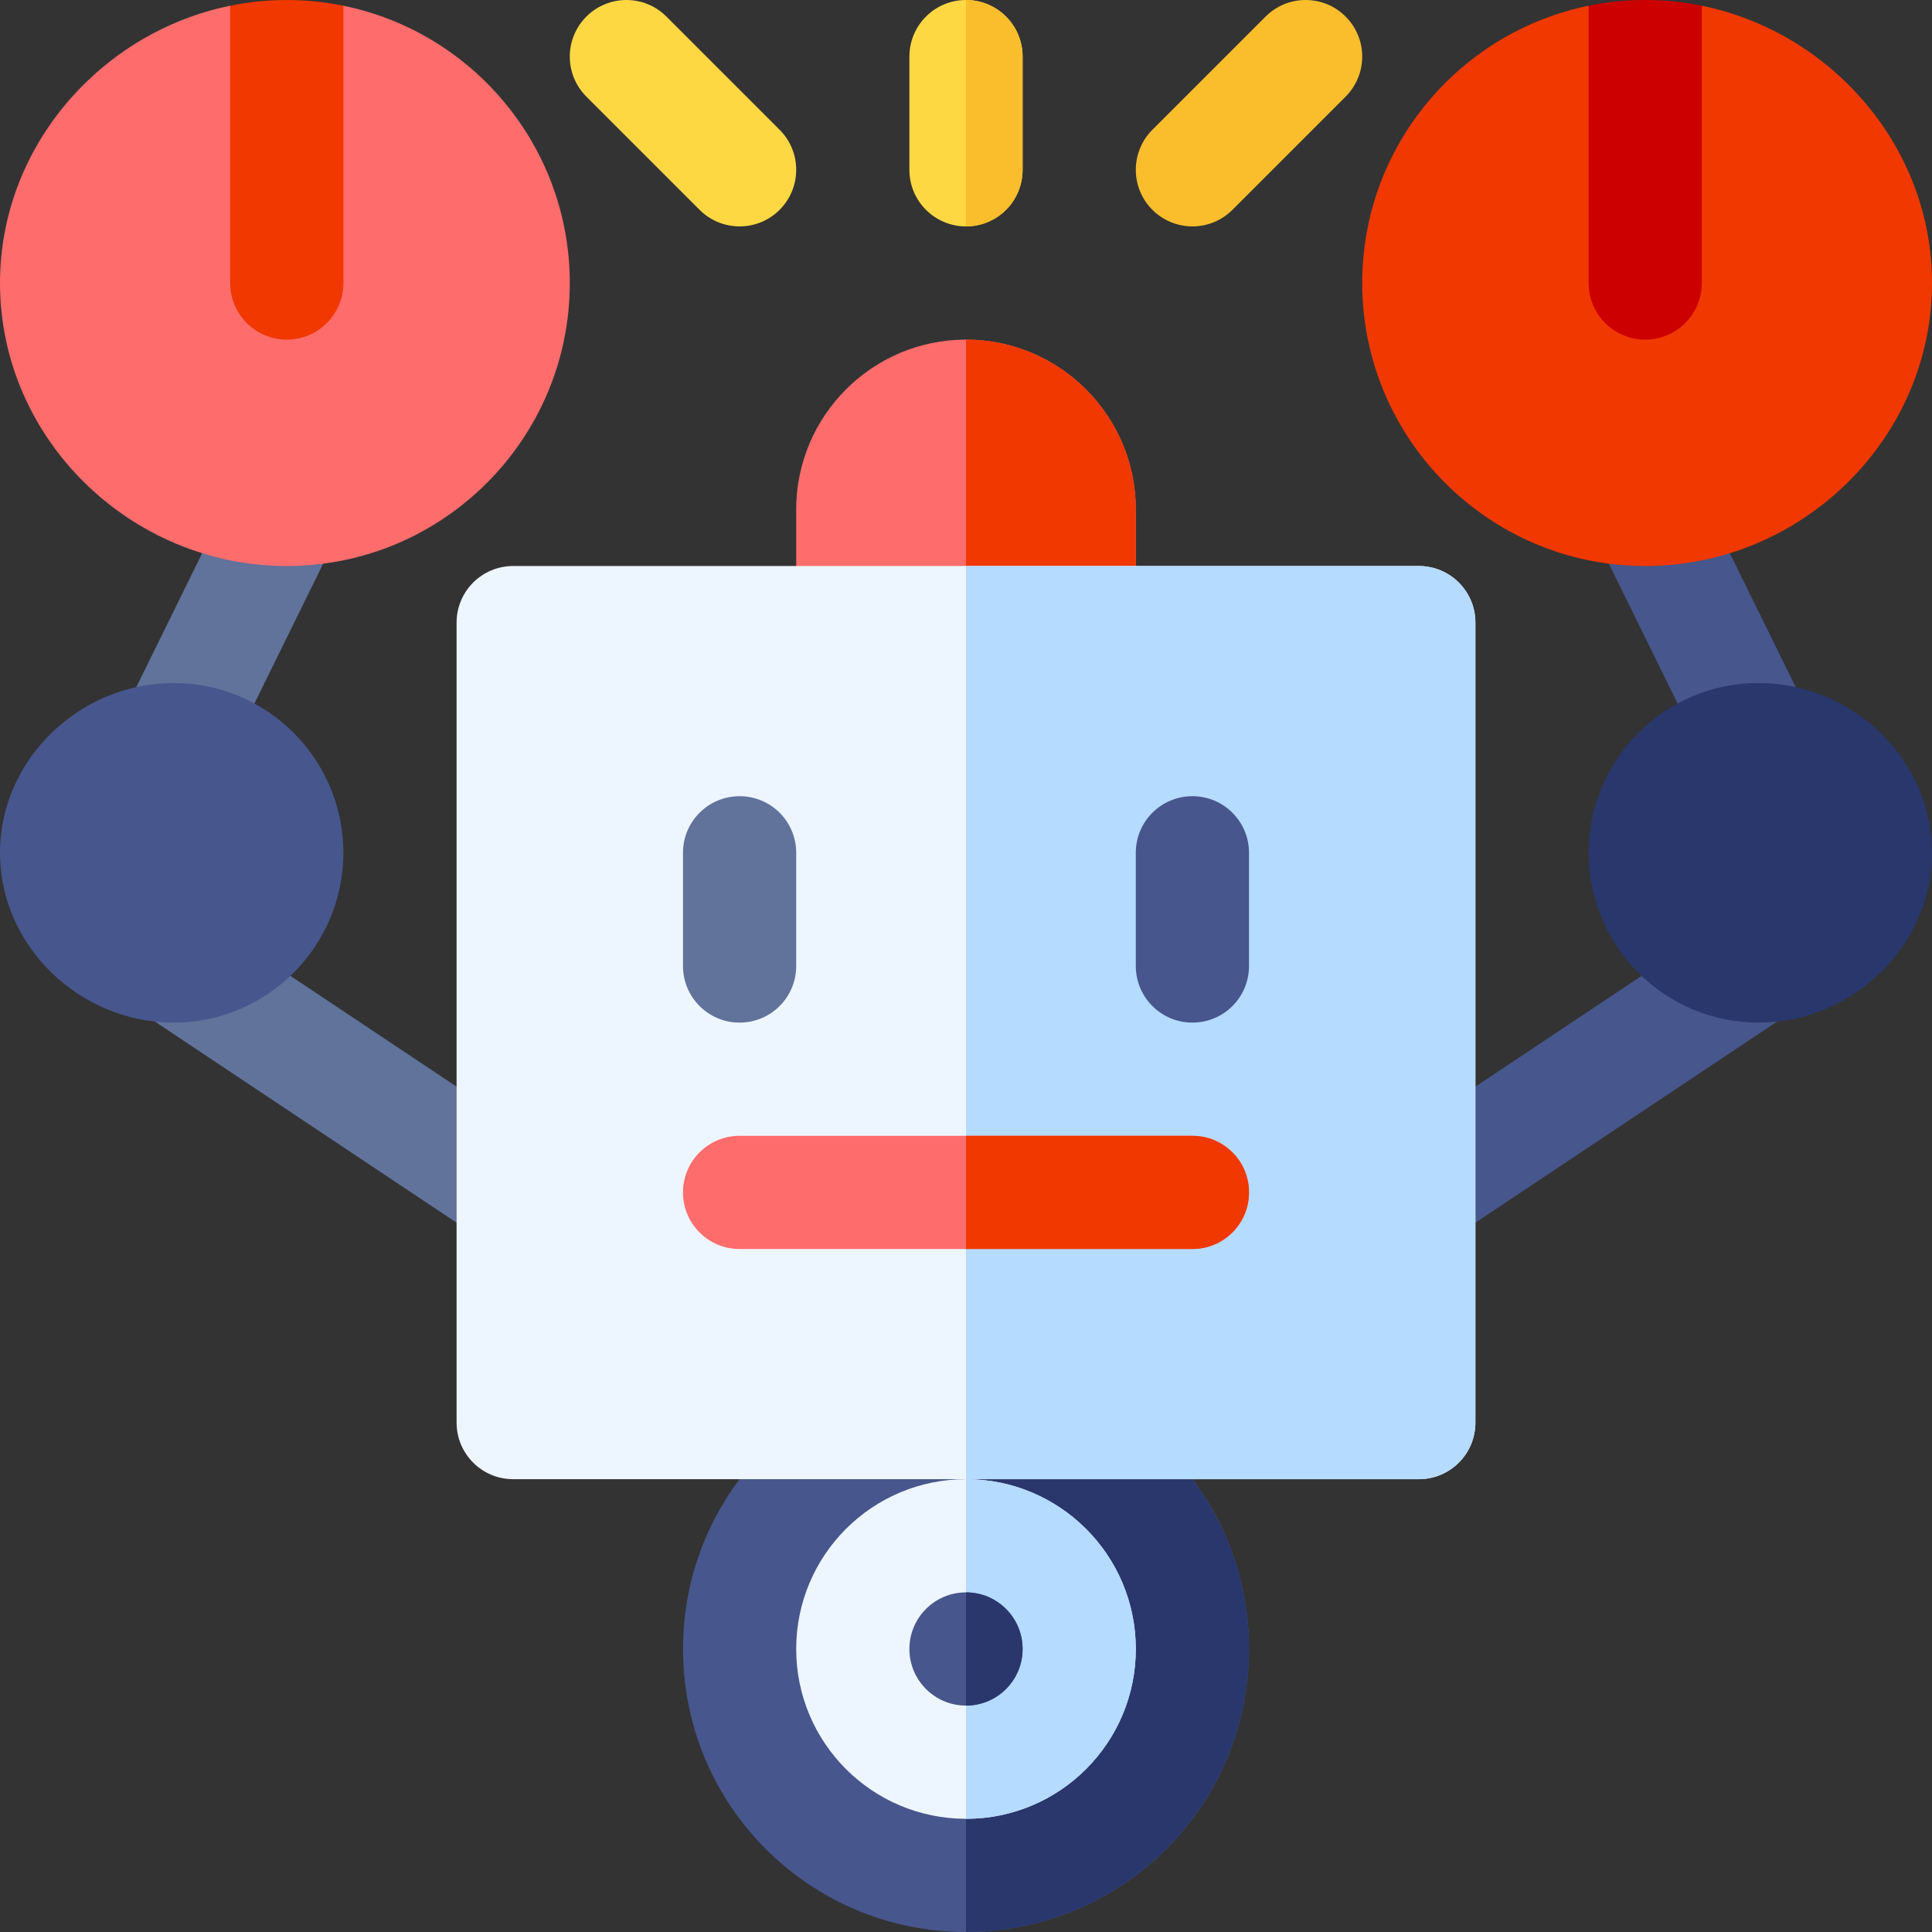 <svg id="Capa_1" enable-background="new 0 0 512 512" height="512" viewBox="0 0 512 512" width="512" xmlns="http://www.w3.org/2000/svg"><rect x="0" y="0" width="512" height="512" fill="#333333" stroke="none"/><g><circle cx="256" cy="437" fill="#47568c" r="75"/><path d="m331 437c0-41.353-33.647-75-75-75v150c41.353 0 75-33.647 75-75z" fill="#29376d"/><circle cx="256" cy="437" fill="#edf5ff" r="45"/><path d="m301 437c0-24.853-20.147-45-45-45v90c24.853 0 45-20.147 45-45z" fill="#b5dbff"/><g><g><g><path d="m452.582 202.709-30-61c-3.706-7.412-.703-16.421 6.709-20.127 7.427-3.677 16.406-.703 20.127 6.709l30 61c3.706 7.412.703 16.421-6.709 20.127-7.487 3.718-16.439.646-20.127-6.709z" fill="#47568c"/></g></g></g><g><path d="m363.52 324.32c-4.6-6.899-2.739-16.201 4.16-20.801l90-60c6.899-4.614 16.201-2.739 20.801 4.16s2.739 16.201-4.16 20.801l-90 60c-7.02 4.653-16.281 2.632-20.801-4.16z" fill="#47568c"/></g><path d="m451 1.518-15 28.482-15-28.482c-34.191 6.969-60 37.266-60 73.482 0 41.353 33.647 75 75 75s76-33.647 76-75c0-36.216-26.809-66.513-61-73.482z" fill="#f03800"/><path d="m436 90c8.291 0 15-6.709 15-15v-73.482c-4.849-.989-9.864-1.518-15-1.518s-10.151.529-15 1.518v73.482c0 8.291 6.709 15 15 15z" fill="#cd0000"/><g><path d="m466 271c-24.814 0-45-20.186-45-45s20.186-45 45-45 46 20.186 46 45-21.186 45-46 45z" fill="#29376d"/></g><g><path d="m39.291 209.418c-7.412-3.706-10.415-12.715-6.709-20.127l30-61c3.706-7.412 12.715-10.386 20.127-6.709 7.412 3.706 10.415 12.715 6.709 20.127l-30 61c-3.691 7.361-12.647 10.423-20.127 6.709z" fill="#61729b"/></g><g><path d="m127.68 328.48-90-60c-6.899-4.6-8.76-13.901-4.16-20.801 4.57-6.899 13.887-8.774 20.801-4.16l90 60c6.899 4.6 8.76 13.901 4.16 20.801-4.522 6.794-13.786 8.811-20.801 4.16z" fill="#61729b"/></g><g><path d="m46 271c-24.814 0-46-20.186-46-45s21.186-45 46-45 45 20.186 45 45-20.186 45-45 45z" fill="#47568c"/></g><path d="m91 1.518-15 28.482-15-28.482c-34.191 6.969-61 37.266-61 73.482 0 41.353 34.647 75 76 75s75-33.647 75-75c0-36.216-25.809-66.513-60-73.482z" fill="#ff6c6c"/><path d="m76 90c8.291 0 15-6.709 15-15v-73.482c-4.849-.989-9.864-1.518-15-1.518s-10.151.529-15 1.518v73.482c0 8.291 6.709 15 15 15z" fill="#f03800"/><path d="m256 90c-24.814 0-45 20.186-45 45v30c0 8.291 6.709 16 15 16h30 30c8.291 0 15-7.709 15-16v-30c0-24.814-20.186-45-45-45z" fill="#ff6c6c"/><path d="m301 165v-30c0-24.814-20.186-45-45-45v91h30c8.291 0 15-7.709 15-16z" fill="#f03800"/><path d="m376 150h-120-120c-8.291 0-15 6.709-15 15v212c0 8.291 6.709 15 15 15h120 120c8.291 0 15-6.709 15-15v-212c0-8.291-6.709-15-15-15z" fill="#edf5ff"/><path d="m391 377v-212c0-8.291-6.709-15-15-15h-120v242h120c8.291 0 15-6.709 15-15z" fill="#b5dbff"/><g><path d="m196 271c-8.291 0-15-6.709-15-15v-30c0-8.291 6.709-15 15-15s15 6.709 15 15v30c0 8.291-6.709 15-15 15z" fill="#61729b"/></g><g><path d="m316 271c-8.291 0-15-6.709-15-15v-30c0-8.291 6.709-15 15-15s15 6.709 15 15v30c0 8.291-6.709 15-15 15z" fill="#47568c"/></g><g><path d="m185.395 55.605-30-30c-5.859-5.859-5.859-15.352 0-21.211s15.352-5.859 21.211 0l30 30c5.859 5.859 5.859 15.352 0 21.211-5.86 5.86-15.352 5.86-21.211 0z" fill="#fed843"/></g><g><path d="m305.395 55.605c-5.859-5.859-5.859-15.352 0-21.211l30-30c5.859-5.859 15.352-5.859 21.211 0s5.859 15.352 0 21.211l-30 30c-5.86 5.86-15.352 5.86-21.211 0z" fill="#fabe2c"/></g><path d="m256 0c-8.291 0-15 6.709-15 15v30c0 8.291 6.709 15 15 15s15-6.709 15-15v-30c0-8.291-6.709-15-15-15z" fill="#fed843"/><path d="m271 45v-30c0-8.291-6.709-15-15-15v60c8.291 0 15-6.709 15-15z" fill="#fabe2c"/><circle cx="256" cy="436.998" fill="#47568c" r="15"/><path d="m271 436.998c0-8.284-6.716-15-15-15v30c8.284 0 15-6.716 15-15z" fill="#29376d"/><path d="m316 301h-60-60c-8.291 0-15 6.709-15 15s6.709 15 15 15h60 60c8.291 0 15-6.709 15-15s-6.709-15-15-15z" fill="#ff6c6c"/><path d="m331 316c0-8.291-6.709-15-15-15h-60v30h60c8.291 0 15-6.709 15-15z" fill="#f03800"/></g></svg>